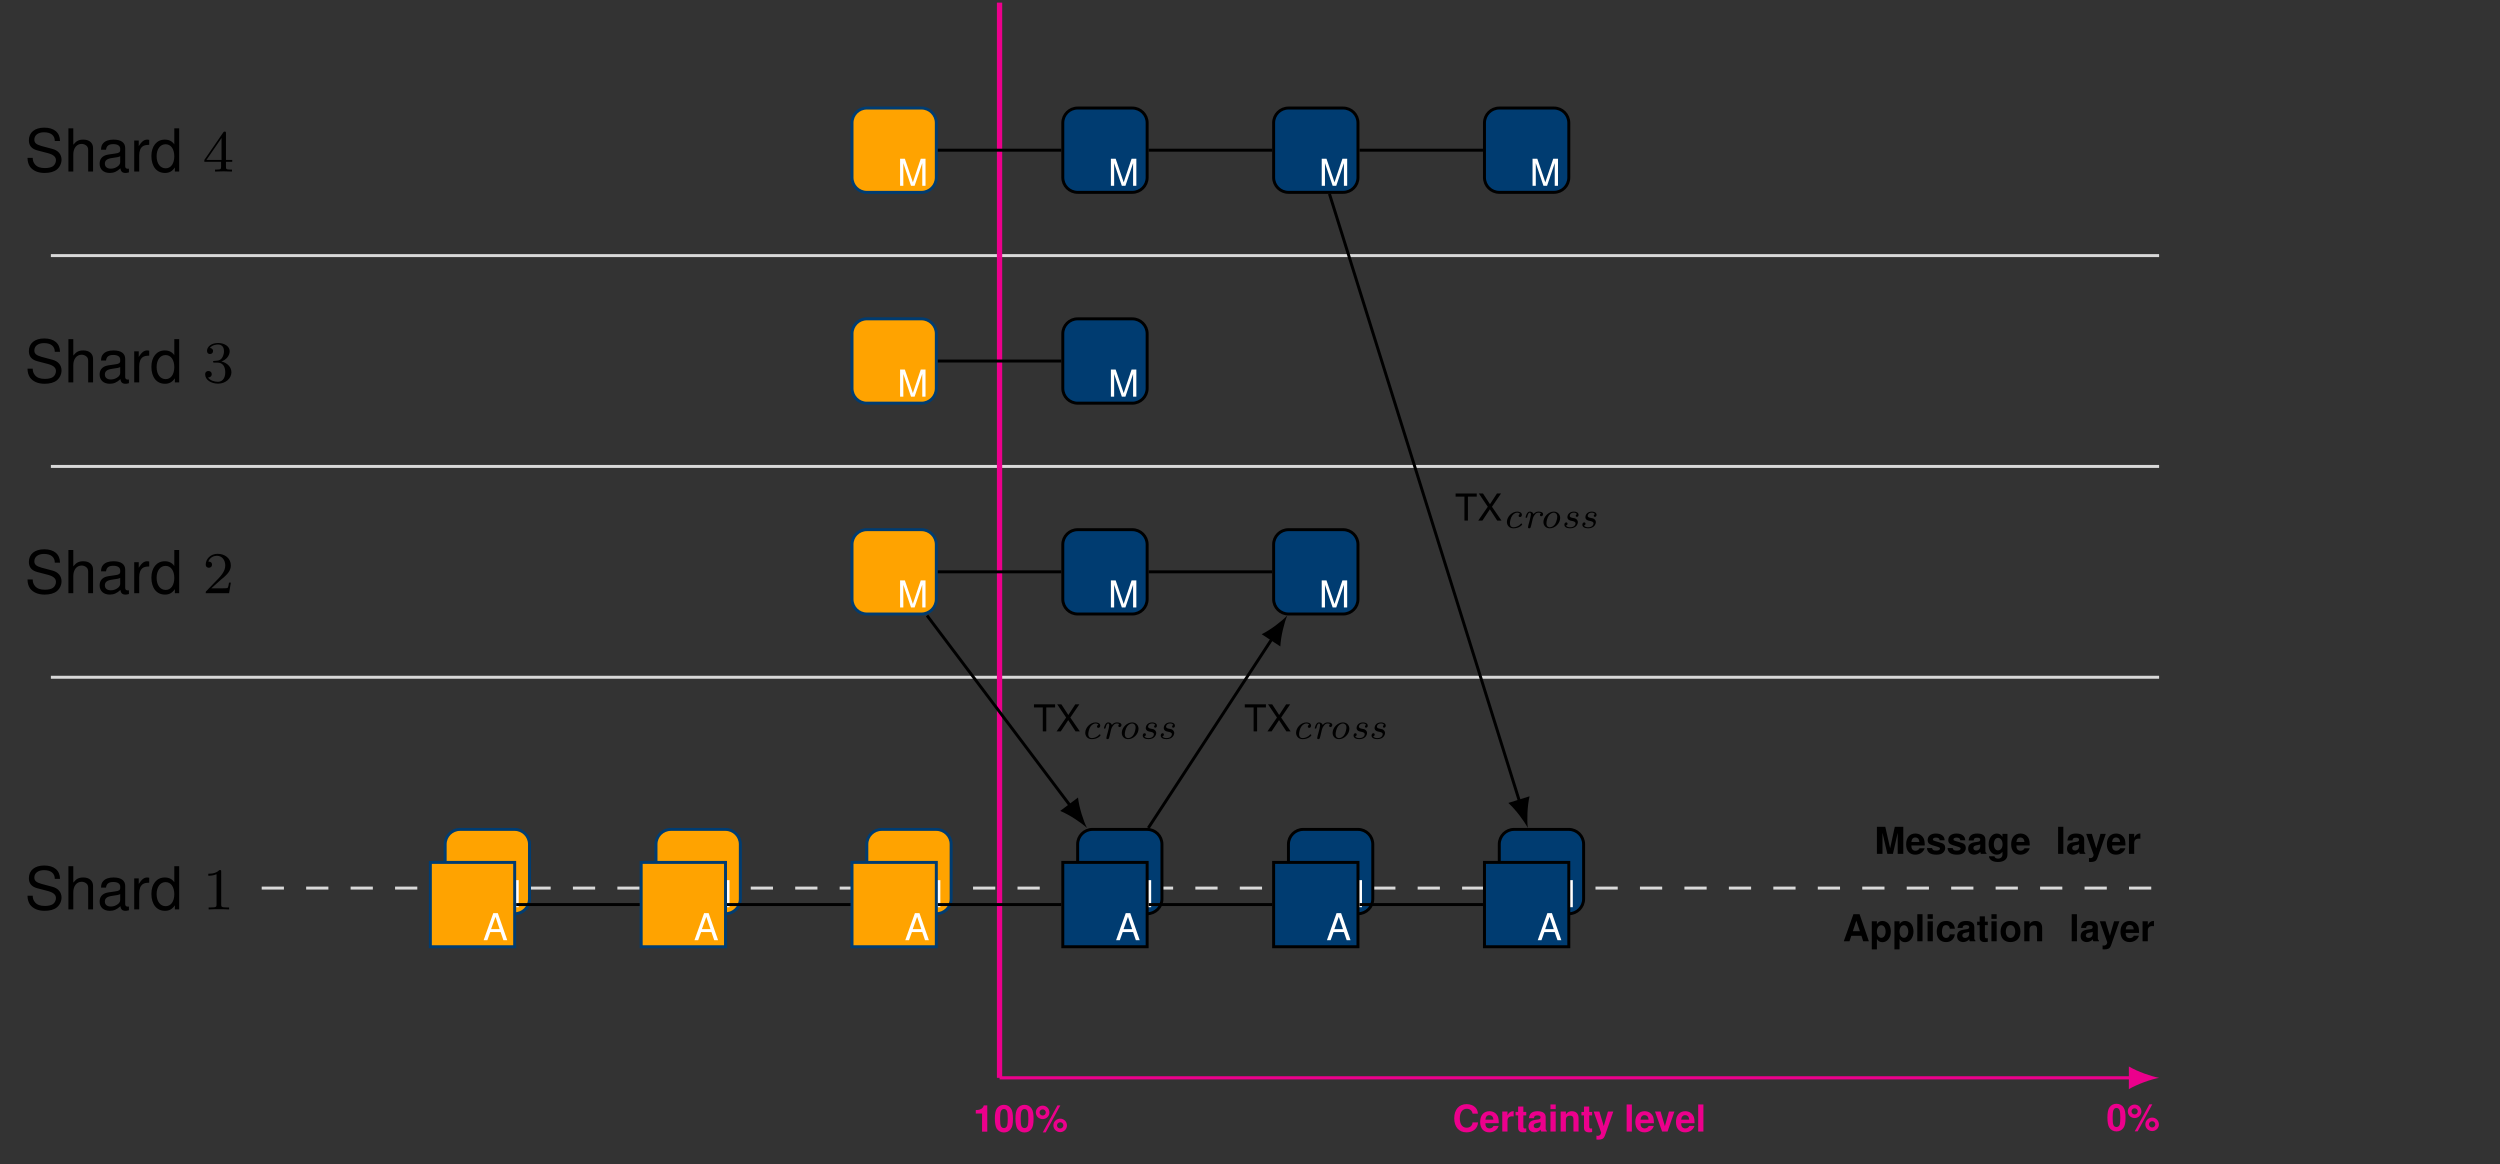 <?xml version="1.0" encoding="UTF-8"?>
<svg xmlns="http://www.w3.org/2000/svg" xmlns:xlink="http://www.w3.org/1999/xlink" width="336.145pt" height="156.514pt" viewBox="0 0 336.145 156.514" version="1.1">
<rect x="0" y="0" width="336.145" height="156.514" fill="#333333" stroke="none"/>
<defs>
<g>
<symbol overflow="visible" id="glyph0-0">
<path style="stroke:none;" d=""/>
</symbol>
<symbol overflow="visible" id="glyph0-1">
<path style="stroke:none;" d="M 4.75 -4.109 C 4.734 -5.25 3.953 -5.906 2.625 -5.906 C 1.344 -5.906 0.562 -5.25 0.562 -4.203 C 0.562 -3.484 0.938 -3.047 1.703 -2.844 L 3.141 -2.469 C 3.875 -2.266 4.203 -1.969 4.203 -1.516 C 4.203 -1.219 4.047 -0.891 3.797 -0.719 C 3.562 -0.562 3.203 -0.469 2.719 -0.469 C 2.094 -0.469 1.672 -0.625 1.391 -0.953 C 1.172 -1.219 1.078 -1.484 1.078 -1.844 L 0.375 -1.844 C 0.391 -1.312 0.5 -0.969 0.719 -0.641 C 1.125 -0.109 1.797 0.188 2.672 0.188 C 3.375 0.188 3.938 0.031 4.312 -0.266 C 4.703 -0.578 4.953 -1.094 4.953 -1.594 C 4.953 -2.312 4.5 -2.844 3.719 -3.047 L 2.25 -3.438 C 1.547 -3.641 1.297 -3.859 1.297 -4.297 C 1.297 -4.891 1.812 -5.281 2.594 -5.281 C 3.516 -5.281 4.047 -4.859 4.047 -4.109 Z M 4.75 -4.109 "/>
</symbol>
<symbol overflow="visible" id="glyph0-2">
<path style="stroke:none;" d="M 0.562 -5.812 L 0.562 0 L 1.219 0 L 1.219 -2.297 C 1.219 -3.156 1.672 -3.719 2.344 -3.719 C 2.562 -3.719 2.781 -3.641 2.938 -3.516 C 3.125 -3.391 3.219 -3.188 3.219 -2.891 L 3.219 0 L 3.875 0 L 3.875 -3.156 C 3.875 -3.859 3.375 -4.297 2.562 -4.297 C 1.969 -4.297 1.609 -4.109 1.219 -3.609 L 1.219 -5.812 Z M 0.562 -5.812 "/>
</symbol>
<symbol overflow="visible" id="glyph0-3">
<path style="stroke:none;" d="M 4.266 -0.391 C 4.188 -0.375 4.156 -0.375 4.125 -0.375 C 3.891 -0.375 3.766 -0.5 3.766 -0.703 L 3.766 -3.156 C 3.766 -3.891 3.219 -4.297 2.188 -4.297 C 1.578 -4.297 1.078 -4.125 0.812 -3.812 C 0.609 -3.594 0.531 -3.359 0.516 -2.938 L 1.188 -2.938 C 1.25 -3.453 1.547 -3.688 2.172 -3.688 C 2.766 -3.688 3.094 -3.453 3.094 -3.062 L 3.094 -2.891 C 3.094 -2.609 2.938 -2.484 2.406 -2.422 C 1.469 -2.297 1.328 -2.266 1.062 -2.172 C 0.578 -1.969 0.328 -1.594 0.328 -1.047 C 0.328 -0.297 0.859 0.188 1.703 0.188 C 2.234 0.188 2.656 0 3.125 -0.438 C 3.172 -0.016 3.375 0.188 3.812 0.188 C 3.938 0.188 4.047 0.172 4.266 0.109 Z M 3.094 -1.312 C 3.094 -1.094 3.031 -0.953 2.844 -0.766 C 2.562 -0.531 2.234 -0.391 1.844 -0.391 C 1.328 -0.391 1.031 -0.641 1.031 -1.062 C 1.031 -1.5 1.328 -1.734 2.031 -1.828 C 2.734 -1.922 2.875 -1.953 3.094 -2.062 Z M 3.094 -1.312 "/>
</symbol>
<symbol overflow="visible" id="glyph0-4">
<path style="stroke:none;" d="M 0.547 -4.172 L 0.547 0 L 1.219 0 L 1.219 -2.172 C 1.219 -2.766 1.375 -3.156 1.688 -3.391 C 1.891 -3.531 2.094 -3.578 2.562 -3.594 L 2.562 -4.266 C 2.453 -4.281 2.391 -4.297 2.297 -4.297 C 1.875 -4.297 1.547 -4.047 1.156 -3.422 L 1.156 -4.172 Z M 0.547 -4.172 "/>
</symbol>
<symbol overflow="visible" id="glyph0-5">
<path style="stroke:none;" d="M 3.938 -5.812 L 3.281 -5.812 L 3.281 -3.656 C 3 -4.078 2.562 -4.297 2 -4.297 C 0.922 -4.297 0.203 -3.422 0.203 -2.094 C 0.203 -0.688 0.906 0.188 2.031 0.188 C 2.594 0.188 3 -0.031 3.359 -0.547 L 3.359 0 L 3.938 0 Z M 2.109 -3.672 C 2.828 -3.672 3.281 -3.031 3.281 -2.047 C 3.281 -1.078 2.828 -0.438 2.125 -0.438 C 1.391 -0.438 0.906 -1.078 0.906 -2.062 C 0.906 -3.031 1.391 -3.672 2.109 -3.672 Z M 2.109 -3.672 "/>
</symbol>
<symbol overflow="visible" id="glyph1-0">
<path style="stroke:none;" d=""/>
</symbol>
<symbol overflow="visible" id="glyph1-1">
<path style="stroke:none;" d="M 3.141 -5.156 C 3.141 -5.312 3.141 -5.375 2.969 -5.375 C 2.875 -5.375 2.859 -5.375 2.781 -5.266 L 0.234 -1.562 L 0.234 -1.312 L 2.484 -1.312 L 2.484 -0.641 C 2.484 -0.344 2.469 -0.266 1.844 -0.266 L 1.672 -0.266 L 1.672 0 C 2.344 -0.031 2.359 -0.031 2.812 -0.031 C 3.266 -0.031 3.281 -0.031 3.953 0 L 3.953 -0.266 L 3.781 -0.266 C 3.156 -0.266 3.141 -0.344 3.141 -0.641 L 3.141 -1.312 L 3.984 -1.312 L 3.984 -1.562 L 3.141 -1.562 Z M 2.547 -4.516 L 2.547 -1.562 L 0.516 -1.562 Z M 2.547 -4.516 "/>
</symbol>
<symbol overflow="visible" id="glyph1-2">
<path style="stroke:none;" d="M 2.016 -2.656 C 2.641 -2.656 3.047 -2.203 3.047 -1.359 C 3.047 -0.359 2.484 -0.078 2.062 -0.078 C 1.625 -0.078 1.016 -0.234 0.734 -0.656 C 1.031 -0.656 1.234 -0.844 1.234 -1.094 C 1.234 -1.359 1.047 -1.531 0.781 -1.531 C 0.578 -1.531 0.344 -1.406 0.344 -1.078 C 0.344 -0.328 1.156 0.172 2.078 0.172 C 3.125 0.172 3.875 -0.562 3.875 -1.359 C 3.875 -2.031 3.344 -2.625 2.531 -2.812 C 3.156 -3.031 3.641 -3.562 3.641 -4.203 C 3.641 -4.844 2.922 -5.297 2.094 -5.297 C 1.234 -5.297 0.594 -4.844 0.594 -4.234 C 0.594 -3.938 0.781 -3.812 1 -3.812 C 1.25 -3.812 1.406 -3.984 1.406 -4.219 C 1.406 -4.516 1.141 -4.625 0.969 -4.625 C 1.312 -5.062 1.922 -5.094 2.062 -5.094 C 2.266 -5.094 2.875 -5.031 2.875 -4.203 C 2.875 -3.656 2.641 -3.312 2.531 -3.188 C 2.297 -2.938 2.109 -2.922 1.625 -2.891 C 1.469 -2.891 1.406 -2.875 1.406 -2.766 C 1.406 -2.656 1.484 -2.656 1.625 -2.656 Z M 2.016 -2.656 "/>
</symbol>
<symbol overflow="visible" id="glyph1-3">
<path style="stroke:none;" d="M 2.25 -1.625 C 2.375 -1.75 2.703 -2.016 2.844 -2.125 C 3.328 -2.578 3.797 -3.016 3.797 -3.734 C 3.797 -4.688 3 -5.297 2.016 -5.297 C 1.047 -5.297 0.422 -4.578 0.422 -3.859 C 0.422 -3.469 0.734 -3.422 0.844 -3.422 C 1.016 -3.422 1.266 -3.531 1.266 -3.844 C 1.266 -4.25 0.859 -4.25 0.766 -4.25 C 1 -4.844 1.531 -5.031 1.922 -5.031 C 2.656 -5.031 3.047 -4.406 3.047 -3.734 C 3.047 -2.906 2.469 -2.297 1.516 -1.344 L 0.516 -0.297 C 0.422 -0.219 0.422 -0.203 0.422 0 L 3.562 0 L 3.797 -1.422 L 3.547 -1.422 C 3.531 -1.266 3.469 -0.875 3.375 -0.719 C 3.328 -0.656 2.719 -0.656 2.594 -0.656 L 1.172 -0.656 Z M 2.25 -1.625 "/>
</symbol>
<symbol overflow="visible" id="glyph1-4">
<path style="stroke:none;" d="M 2.5 -5.078 C 2.5 -5.297 2.484 -5.297 2.266 -5.297 C 1.938 -4.984 1.516 -4.797 0.766 -4.797 L 0.766 -4.531 C 0.984 -4.531 1.406 -4.531 1.875 -4.734 L 1.875 -0.656 C 1.875 -0.359 1.844 -0.266 1.094 -0.266 L 0.812 -0.266 L 0.812 0 C 1.141 -0.031 1.828 -0.031 2.188 -0.031 C 2.547 -0.031 3.234 -0.031 3.562 0 L 3.562 -0.266 L 3.281 -0.266 C 2.531 -0.266 2.5 -0.359 2.5 -0.656 Z M 2.5 -5.078 "/>
</symbol>
<symbol overflow="visible" id="glyph2-0">
<path style="stroke:none;" d=""/>
</symbol>
<symbol overflow="visible" id="glyph2-1">
<path style="stroke:none;" d="M 1.078 -2.828 L 1.734 0 L 2.484 0 L 3.125 -2.828 L 3.125 0 L 3.875 0 L 3.875 -3.641 L 2.734 -3.641 L 2.109 -0.75 L 1.453 -3.641 L 0.328 -3.641 L 0.328 0 L 1.078 0 Z M 1.078 -2.828 "/>
</symbol>
<symbol overflow="visible" id="glyph2-2">
<path style="stroke:none;" d="M 2.609 -1.125 C 2.609 -1.188 2.609 -1.219 2.609 -1.25 C 2.609 -1.516 2.578 -1.766 2.516 -1.953 C 2.328 -2.438 1.906 -2.734 1.359 -2.734 C 0.578 -2.734 0.109 -2.172 0.109 -1.281 C 0.109 -0.406 0.578 0.109 1.344 0.109 C 1.938 0.109 2.438 -0.234 2.594 -0.75 L 1.906 -0.75 C 1.812 -0.547 1.625 -0.422 1.359 -0.422 C 1.172 -0.422 1 -0.5 0.906 -0.656 C 0.844 -0.75 0.812 -0.875 0.812 -1.125 Z M 0.812 -1.594 C 0.859 -2 1.031 -2.203 1.344 -2.203 C 1.516 -2.203 1.688 -2.125 1.781 -1.984 C 1.844 -1.875 1.875 -1.781 1.891 -1.594 Z M 0.812 -1.594 "/>
</symbol>
<symbol overflow="visible" id="glyph2-3">
<path style="stroke:none;" d="M 2.516 -1.828 C 2.5 -2.391 2.062 -2.734 1.344 -2.734 C 0.656 -2.734 0.234 -2.391 0.234 -1.844 C 0.234 -1.656 0.297 -1.5 0.391 -1.406 C 0.484 -1.312 0.562 -1.266 0.828 -1.172 L 1.656 -0.922 C 1.828 -0.859 1.891 -0.812 1.891 -0.703 C 1.891 -0.531 1.703 -0.438 1.375 -0.438 C 1.203 -0.438 1.047 -0.469 0.969 -0.531 C 0.891 -0.578 0.859 -0.641 0.828 -0.781 L 0.141 -0.781 C 0.172 -0.188 0.594 0.109 1.422 0.109 C 1.797 0.109 2.078 0.031 2.266 -0.125 C 2.469 -0.281 2.594 -0.531 2.594 -0.797 C 2.594 -1.141 2.422 -1.375 2.062 -1.469 L 1.188 -1.734 C 0.984 -1.797 0.938 -1.828 0.938 -1.938 C 0.938 -2.094 1.094 -2.188 1.344 -2.188 C 1.672 -2.188 1.844 -2.062 1.844 -1.828 Z M 2.516 -1.828 "/>
</symbol>
<symbol overflow="visible" id="glyph2-4">
<path style="stroke:none;" d="M 2.609 -0.078 C 2.484 -0.203 2.453 -0.281 2.453 -0.406 L 2.453 -1.906 C 2.453 -2.453 2.078 -2.734 1.344 -2.734 C 0.625 -2.734 0.25 -2.422 0.203 -1.797 L 0.875 -1.797 C 0.906 -2.078 1.016 -2.172 1.359 -2.172 C 1.641 -2.172 1.766 -2.078 1.766 -1.906 C 1.766 -1.812 1.719 -1.734 1.656 -1.688 C 1.562 -1.641 1.562 -1.641 1.219 -1.594 L 0.938 -1.547 C 0.406 -1.453 0.141 -1.172 0.141 -0.688 C 0.141 -0.469 0.203 -0.281 0.328 -0.141 C 0.484 0.016 0.719 0.109 0.953 0.109 C 1.25 0.109 1.531 -0.016 1.781 -0.266 C 1.781 -0.125 1.797 -0.078 1.859 0 L 2.609 0 Z M 1.766 -1.078 C 1.766 -0.672 1.562 -0.453 1.219 -0.453 C 0.984 -0.453 0.844 -0.578 0.844 -0.766 C 0.844 -0.984 0.953 -1.078 1.234 -1.141 L 1.469 -1.188 C 1.656 -1.219 1.688 -1.234 1.766 -1.266 Z M 1.766 -1.078 "/>
</symbol>
<symbol overflow="visible" id="glyph2-5">
<path style="stroke:none;" d="M 2.031 -2.688 L 2.031 -2.281 C 1.828 -2.594 1.594 -2.734 1.281 -2.734 C 0.641 -2.734 0.172 -2.109 0.172 -1.281 C 0.172 -0.438 0.609 0.109 1.266 0.109 C 1.578 0.109 1.781 0.016 2.031 -0.281 L 2.031 0.094 C 2.031 0.406 1.797 0.641 1.438 0.641 C 1.172 0.641 1 0.531 0.953 0.328 L 0.219 0.328 C 0.234 0.531 0.312 0.672 0.484 0.828 C 0.703 1 1 1.094 1.422 1.094 C 2.234 1.094 2.703 0.719 2.703 0.094 L 2.703 -2.688 Z M 1.438 -2.156 C 1.781 -2.156 2.047 -1.797 2.047 -1.297 C 2.047 -0.797 1.797 -0.469 1.422 -0.469 C 1.094 -0.469 0.875 -0.797 0.875 -1.297 C 0.875 -1.797 1.094 -2.156 1.438 -2.156 Z M 1.438 -2.156 "/>
</symbol>
<symbol overflow="visible" id="glyph2-6">
<path style="stroke:none;" d="M 1.031 -3.641 L 0.328 -3.641 L 0.328 0 L 1.031 0 Z M 1.031 -3.641 "/>
</symbol>
<symbol overflow="visible" id="glyph2-7">
<path style="stroke:none;" d="M 1.969 -2.688 L 1.406 -0.734 L 0.812 -2.688 L 0.047 -2.688 L 1.047 0.109 L 1.047 0.125 C 1.047 0.391 0.859 0.578 0.609 0.578 C 0.562 0.578 0.516 0.578 0.422 0.547 L 0.422 1.078 C 0.531 1.094 0.594 1.094 0.672 1.094 C 0.859 1.094 1.062 1.062 1.188 1 C 1.375 0.922 1.453 0.812 1.578 0.5 L 2.688 -2.688 Z M 1.969 -2.688 "/>
</symbol>
<symbol overflow="visible" id="glyph2-8">
<path style="stroke:none;" d="M 0.312 -2.688 L 0.312 0 L 1.016 0 L 1.016 -1.438 C 1.016 -1.844 1.219 -2.047 1.625 -2.047 C 1.703 -2.047 1.75 -2.031 1.844 -2.031 L 1.844 -2.734 C 1.797 -2.734 1.781 -2.734 1.766 -2.734 C 1.438 -2.734 1.156 -2.531 1.016 -2.156 L 1.016 -2.688 Z M 0.312 -2.688 "/>
</symbol>
<symbol overflow="visible" id="glyph2-9">
<path style="stroke:none;" d="M 2.5 -0.734 L 2.734 0 L 3.5 0 L 2.25 -3.641 L 1.422 -3.641 L 0.125 0 L 0.891 0 L 1.141 -0.734 Z M 2.297 -1.359 L 1.344 -1.359 L 1.812 -2.781 Z M 2.297 -1.359 "/>
</symbol>
<symbol overflow="visible" id="glyph2-10">
<path style="stroke:none;" d="M 0.984 -2.688 L 0.297 -2.688 L 0.297 1.094 L 0.984 1.094 L 0.984 -0.312 C 1.156 -0.016 1.391 0.125 1.734 0.125 C 2.375 0.125 2.859 -0.484 2.859 -1.312 C 2.859 -1.688 2.75 -2.062 2.578 -2.312 C 2.391 -2.562 2.062 -2.734 1.734 -2.734 C 1.391 -2.734 1.156 -2.594 0.984 -2.297 Z M 1.578 -2.156 C 1.922 -2.156 2.156 -1.812 2.156 -1.297 C 2.156 -0.812 1.922 -0.469 1.578 -0.469 C 1.219 -0.469 0.984 -0.797 0.984 -1.312 C 0.984 -1.812 1.219 -2.156 1.578 -2.156 Z M 1.578 -2.156 "/>
</symbol>
<symbol overflow="visible" id="glyph2-11">
<path style="stroke:none;" d="M 1.031 -2.688 L 0.328 -2.688 L 0.328 0 L 1.031 0 Z M 1.031 -3.641 L 0.328 -3.641 L 0.328 -3.016 L 1.031 -3.016 Z M 1.031 -3.641 "/>
</symbol>
<symbol overflow="visible" id="glyph2-12">
<path style="stroke:none;" d="M 2.609 -1.688 C 2.547 -2.344 2.109 -2.734 1.438 -2.734 C 0.641 -2.734 0.172 -2.203 0.172 -1.297 C 0.172 -0.406 0.641 0.109 1.438 0.109 C 2.078 0.109 2.531 -0.297 2.609 -0.938 L 1.938 -0.938 C 1.844 -0.578 1.703 -0.453 1.438 -0.453 C 1.078 -0.453 0.875 -0.766 0.875 -1.297 C 0.875 -1.547 0.922 -1.781 1 -1.938 C 1.078 -2.094 1.234 -2.172 1.438 -2.172 C 1.719 -2.172 1.859 -2.031 1.938 -1.688 Z M 2.609 -1.688 "/>
</symbol>
<symbol overflow="visible" id="glyph2-13">
<path style="stroke:none;" d="M 1.5 -2.641 L 1.109 -2.641 L 1.109 -3.359 L 0.406 -3.359 L 0.406 -2.641 L 0.062 -2.641 L 0.062 -2.172 L 0.406 -2.172 L 0.406 -0.516 C 0.406 -0.094 0.641 0.109 1.094 0.109 C 1.25 0.109 1.375 0.094 1.5 0.062 L 1.5 -0.422 C 1.438 -0.422 1.391 -0.406 1.344 -0.406 C 1.156 -0.406 1.109 -0.469 1.109 -0.703 L 1.109 -2.172 L 1.5 -2.172 Z M 1.5 -2.641 "/>
</symbol>
<symbol overflow="visible" id="glyph2-14">
<path style="stroke:none;" d="M 1.5 -2.734 C 0.672 -2.734 0.172 -2.188 0.172 -1.312 C 0.172 -0.422 0.672 0.109 1.5 0.109 C 2.328 0.109 2.844 -0.422 2.844 -1.297 C 2.844 -2.203 2.344 -2.734 1.5 -2.734 Z M 1.5 -2.172 C 1.891 -2.172 2.141 -1.828 2.141 -1.297 C 2.141 -0.797 1.875 -0.453 1.5 -0.453 C 1.125 -0.453 0.875 -0.797 0.875 -1.312 C 0.875 -1.828 1.125 -2.172 1.5 -2.172 Z M 1.5 -2.172 "/>
</symbol>
<symbol overflow="visible" id="glyph2-15">
<path style="stroke:none;" d="M 0.312 -2.688 L 0.312 0 L 1.016 0 L 1.016 -1.609 C 1.016 -1.938 1.234 -2.141 1.578 -2.141 C 1.875 -2.141 2.031 -1.984 2.031 -1.656 L 2.031 0 L 2.719 0 L 2.719 -1.797 C 2.719 -2.391 2.391 -2.734 1.812 -2.734 C 1.453 -2.734 1.219 -2.609 1.016 -2.297 L 1.016 -2.688 Z M 0.312 -2.688 "/>
</symbol>
<symbol overflow="visible" id="glyph2-16">
<path style="stroke:none;" d="M 1.188 -2.438 L 1.188 0 L 1.891 0 L 1.891 -3.531 L 1.422 -3.531 C 1.312 -3.109 0.953 -2.906 0.344 -2.906 L 0.344 -2.438 Z M 1.188 -2.438 "/>
</symbol>
<symbol overflow="visible" id="glyph2-17">
<path style="stroke:none;" d="M 1.359 -3.609 C 0.984 -3.609 0.656 -3.453 0.438 -3.156 C 0.234 -2.875 0.141 -2.422 0.141 -1.75 C 0.141 -1.125 0.234 -0.672 0.391 -0.406 C 0.609 -0.078 0.953 0.109 1.359 0.109 C 1.75 0.109 2.062 -0.047 2.281 -0.344 C 2.484 -0.609 2.578 -1.062 2.578 -1.719 C 2.578 -2.375 2.5 -2.812 2.328 -3.078 C 2.125 -3.422 1.781 -3.609 1.359 -3.609 Z M 1.359 -3.047 C 1.547 -3.047 1.688 -2.953 1.766 -2.766 C 1.844 -2.609 1.875 -2.219 1.875 -1.734 C 1.875 -1.344 1.844 -0.953 1.797 -0.812 C 1.703 -0.594 1.562 -0.484 1.359 -0.484 C 1.172 -0.484 1.031 -0.578 0.953 -0.75 C 0.875 -0.906 0.844 -1.281 0.844 -1.75 C 0.844 -2.156 0.875 -2.562 0.938 -2.719 C 1.016 -2.922 1.156 -3.047 1.359 -3.047 Z M 1.359 -3.047 "/>
</symbol>
<symbol overflow="visible" id="glyph2-18">
<path style="stroke:none;" d="M 1.031 -3.5 C 0.516 -3.5 0.109 -3.078 0.109 -2.594 C 0.109 -2.094 0.516 -1.688 1.031 -1.688 C 1.531 -1.688 1.938 -2.094 1.938 -2.578 C 1.938 -3.094 1.547 -3.5 1.031 -3.5 Z M 1.031 -3 C 1.266 -3 1.453 -2.812 1.453 -2.578 C 1.453 -2.359 1.25 -2.172 1.031 -2.172 C 0.797 -2.172 0.609 -2.359 0.609 -2.594 C 0.609 -2.812 0.797 -3 1.031 -3 Z M 3.016 -3.531 L 1.047 0.094 L 1.438 0.094 L 3.406 -3.531 Z M 3.391 -1.75 C 2.875 -1.75 2.469 -1.344 2.469 -0.844 C 2.469 -0.344 2.875 0.062 3.391 0.062 C 3.891 0.062 4.297 -0.344 4.297 -0.828 C 4.297 -1.344 3.891 -1.75 3.391 -1.75 Z M 3.391 -1.266 C 3.625 -1.266 3.812 -1.078 3.812 -0.844 C 3.812 -0.609 3.609 -0.422 3.391 -0.422 C 3.156 -0.422 2.953 -0.609 2.953 -0.844 C 2.953 -1.078 3.156 -1.266 3.391 -1.266 Z M 3.391 -1.266 "/>
</symbol>
<symbol overflow="visible" id="glyph2-19">
<path style="stroke:none;" d="M 3.406 -2.406 C 3.375 -2.719 3.312 -2.922 3.156 -3.125 C 2.875 -3.484 2.422 -3.688 1.891 -3.688 C 0.859 -3.688 0.219 -2.953 0.219 -1.781 C 0.219 -0.625 0.859 0.109 1.859 0.109 C 2.766 0.109 3.375 -0.406 3.422 -1.234 L 2.688 -1.234 C 2.641 -0.781 2.344 -0.516 1.891 -0.516 C 1.312 -0.516 0.969 -0.984 0.969 -1.781 C 0.969 -2.578 1.328 -3.062 1.906 -3.062 C 2.172 -3.062 2.375 -2.969 2.516 -2.797 C 2.609 -2.688 2.641 -2.594 2.688 -2.406 Z M 3.406 -2.406 "/>
</symbol>
<symbol overflow="visible" id="glyph2-20">
<path style="stroke:none;" d="M 1.75 0 L 2.672 -2.688 L 1.938 -2.688 L 1.391 -0.719 L 0.812 -2.688 L 0.062 -2.688 L 1.016 0 Z M 1.75 0 "/>
</symbol>
<symbol overflow="visible" id="glyph3-0">
<path style="stroke:none;" d=""/>
</symbol>
<symbol overflow="visible" id="glyph3-1">
<path style="stroke:none;" d="M 2.328 0 L 3.359 -3.047 L 3.359 0 L 3.797 0 L 3.797 -3.641 L 3.156 -3.641 L 2.094 -0.469 L 1.016 -3.641 L 0.375 -3.641 L 0.375 0 L 0.812 0 L 0.812 -3.047 L 1.844 0 Z M 2.328 0 "/>
</symbol>
<symbol overflow="visible" id="glyph3-2">
<path style="stroke:none;" d="M 2.359 -1.094 L 2.734 0 L 3.25 0 L 1.984 -3.641 L 1.375 -3.641 L 0.078 0 L 0.578 0 L 0.969 -1.094 Z M 2.234 -1.484 L 1.078 -1.484 L 1.672 -3.141 Z M 2.234 -1.484 "/>
</symbol>
<symbol overflow="visible" id="glyph3-3">
<path style="stroke:none;" d="M 1.766 -3.219 L 2.953 -3.219 L 2.953 -3.641 L 0.109 -3.641 L 0.109 -3.219 L 1.297 -3.219 L 1.297 0 L 1.766 0 Z M 1.766 -3.219 "/>
</symbol>
<symbol overflow="visible" id="glyph3-4">
<path style="stroke:none;" d="M 1.953 -1.859 L 3.172 -3.641 L 2.625 -3.641 L 1.688 -2.203 L 0.75 -3.641 L 0.188 -3.641 L 1.391 -1.859 L 0.109 0 L 0.672 0 L 1.672 -1.516 L 2.656 0 L 3.234 0 Z M 1.953 -1.859 "/>
</symbol>
<symbol overflow="visible" id="glyph4-0">
<path style="stroke:none;" d=""/>
</symbol>
<symbol overflow="visible" id="glyph4-1">
<path style="stroke:none;" d="M 2.422 -1.875 C 2.266 -1.844 2.219 -1.719 2.219 -1.641 C 2.219 -1.562 2.281 -1.469 2.406 -1.469 C 2.484 -1.469 2.656 -1.531 2.656 -1.766 C 2.656 -2.094 2.297 -2.203 2.031 -2.203 C 1.328 -2.203 0.641 -1.516 0.641 -0.812 C 0.641 -0.344 0.969 0.047 1.516 0.047 C 2.312 0.047 2.703 -0.422 2.703 -0.484 C 2.703 -0.516 2.625 -0.609 2.578 -0.609 C 2.562 -0.609 2.547 -0.594 2.5 -0.547 C 2.203 -0.188 1.766 -0.094 1.516 -0.094 C 1.266 -0.094 1.047 -0.234 1.047 -0.641 C 1.047 -0.875 1.156 -1.406 1.375 -1.688 C 1.578 -1.938 1.812 -2.062 2.031 -2.062 C 2.125 -2.062 2.328 -2.031 2.422 -1.875 Z M 2.422 -1.875 "/>
</symbol>
<symbol overflow="visible" id="glyph4-2">
<path style="stroke:none;" d="M 1.328 -0.922 C 1.359 -1.031 1.391 -1.141 1.406 -1.25 C 1.438 -1.375 1.5 -1.578 1.719 -1.828 C 1.812 -1.953 1.953 -2.062 2.172 -2.062 C 2.234 -2.062 2.406 -2.047 2.516 -1.969 C 2.406 -1.922 2.375 -1.828 2.375 -1.75 C 2.375 -1.609 2.484 -1.578 2.547 -1.578 C 2.641 -1.578 2.797 -1.656 2.797 -1.859 C 2.797 -2.109 2.484 -2.203 2.188 -2.203 C 2.047 -2.203 1.781 -2.188 1.5 -1.859 C 1.422 -2.141 1.156 -2.203 1.016 -2.203 C 0.812 -2.203 0.703 -2.062 0.625 -1.938 C 0.516 -1.766 0.438 -1.469 0.438 -1.438 C 0.438 -1.375 0.5 -1.375 0.547 -1.375 C 0.641 -1.375 0.641 -1.375 0.672 -1.516 C 0.75 -1.859 0.859 -2.062 1 -2.062 C 1.156 -2.062 1.156 -1.875 1.156 -1.812 C 1.156 -1.719 1.094 -1.469 1.062 -1.297 L 0.922 -0.75 C 0.906 -0.688 0.859 -0.5 0.828 -0.422 C 0.812 -0.312 0.766 -0.141 0.766 -0.094 C 0.766 0.016 0.844 0.047 0.922 0.047 C 1.031 0.047 1.094 -0.031 1.109 -0.062 C 1.125 -0.109 1.172 -0.281 1.203 -0.391 Z M 1.328 -0.922 "/>
</symbol>
<symbol overflow="visible" id="glyph4-3">
<path style="stroke:none;" d="M 2.891 -1.344 C 2.891 -1.828 2.547 -2.203 2.031 -2.203 C 1.328 -2.203 0.641 -1.5 0.641 -0.812 C 0.641 -0.297 1 0.047 1.5 0.047 C 2.219 0.047 2.891 -0.641 2.891 -1.344 Z M 1.5 -0.094 C 1.359 -0.094 1.047 -0.156 1.047 -0.641 C 1.047 -0.859 1.141 -1.375 1.375 -1.688 C 1.562 -1.922 1.812 -2.062 2.031 -2.062 C 2.203 -2.062 2.5 -1.953 2.5 -1.516 C 2.5 -1.344 2.422 -0.859 2.203 -0.516 C 2.047 -0.281 1.766 -0.094 1.5 -0.094 Z M 1.5 -0.094 "/>
</symbol>
<symbol overflow="visible" id="glyph4-4">
<path style="stroke:none;" d="M 2.141 -1.859 C 2.109 -1.844 1.984 -1.781 1.984 -1.641 C 1.984 -1.578 2.016 -1.5 2.141 -1.5 C 2.203 -1.5 2.359 -1.531 2.359 -1.766 C 2.359 -2.078 2.031 -2.203 1.734 -2.203 C 1.016 -2.203 0.859 -1.656 0.859 -1.469 C 0.859 -1.062 1.25 -0.984 1.438 -0.953 C 1.672 -0.906 1.953 -0.859 1.953 -0.609 C 1.953 -0.469 1.828 -0.094 1.219 -0.094 C 1.078 -0.094 0.781 -0.125 0.672 -0.328 C 0.859 -0.375 0.875 -0.516 0.875 -0.578 C 0.875 -0.672 0.812 -0.75 0.703 -0.75 C 0.578 -0.75 0.453 -0.641 0.453 -0.438 C 0.453 -0.141 0.75 0.047 1.219 0.047 C 2.062 0.047 2.266 -0.547 2.266 -0.781 C 2.266 -0.922 2.203 -1.062 2.078 -1.172 C 1.938 -1.297 1.812 -1.312 1.547 -1.359 C 1.391 -1.391 1.172 -1.438 1.172 -1.641 C 1.172 -1.734 1.25 -2.062 1.734 -2.062 C 1.844 -2.062 2.062 -2.031 2.141 -1.859 Z M 2.141 -1.859 "/>
</symbol>
</g>
</defs>
<g id="surface1">
<g style="fill:rgb(0%,0%,0%);fill-opacity:1;">
  <use xlink:href="#glyph0-1" x="3.321" y="23.068"/>
  <use xlink:href="#glyph0-2" x="8.637" y="23.068"/>
  <use xlink:href="#glyph0-3" x="13.068" y="23.068"/>
  <use xlink:href="#glyph0-4" x="17.5" y="23.068"/>
  <use xlink:href="#glyph0-5" x="20.154" y="23.068"/>
</g>
<g style="fill:rgb(0%,0%,0%);fill-opacity:1;">
  <use xlink:href="#glyph1-1" x="27.241" y="23.068"/>
</g>
<g style="fill:rgb(0%,0%,0%);fill-opacity:1;">
  <use xlink:href="#glyph0-1" x="3.321" y="51.414"/>
  <use xlink:href="#glyph0-2" x="8.637" y="51.414"/>
  <use xlink:href="#glyph0-3" x="13.068" y="51.414"/>
  <use xlink:href="#glyph0-4" x="17.5" y="51.414"/>
  <use xlink:href="#glyph0-5" x="20.154" y="51.414"/>
</g>
<g style="fill:rgb(0%,0%,0%);fill-opacity:1;">
  <use xlink:href="#glyph1-2" x="27.241" y="51.414"/>
</g>
<g style="fill:rgb(0%,0%,0%);fill-opacity:1;">
  <use xlink:href="#glyph0-1" x="3.321" y="79.761"/>
  <use xlink:href="#glyph0-2" x="8.637" y="79.761"/>
  <use xlink:href="#glyph0-3" x="13.068" y="79.761"/>
  <use xlink:href="#glyph0-4" x="17.5" y="79.761"/>
  <use xlink:href="#glyph0-5" x="20.154" y="79.761"/>
</g>
<g style="fill:rgb(0%,0%,0%);fill-opacity:1;">
  <use xlink:href="#glyph1-3" x="27.241" y="79.761"/>
</g>
<g style="fill:rgb(0%,0%,0%);fill-opacity:1;">
  <use xlink:href="#glyph0-1" x="3.321" y="122.28"/>
  <use xlink:href="#glyph0-2" x="8.637" y="122.28"/>
  <use xlink:href="#glyph0-3" x="13.068" y="122.28"/>
  <use xlink:href="#glyph0-4" x="17.5" y="122.28"/>
  <use xlink:href="#glyph0-5" x="20.154" y="122.28"/>
</g>
<g style="fill:rgb(0%,0%,0%);fill-opacity:1;">
  <use xlink:href="#glyph1-4" x="27.241" y="122.28"/>
</g>
<path style="fill:none;stroke-width:0.399;stroke-linecap:butt;stroke-linejoin:miter;stroke:rgb(85.097%,85.097%,85.097%);stroke-opacity:1;stroke-miterlimit:10;" d="M -56.693 99.215 L 226.776 99.215 " transform="matrix(1,0,0,-1,63.533,133.582)"/>
<path style="fill:none;stroke-width:0.399;stroke-linecap:butt;stroke-linejoin:miter;stroke:rgb(85.097%,85.097%,85.097%);stroke-opacity:1;stroke-miterlimit:10;" d="M -56.693 70.867 L 226.776 70.867 " transform="matrix(1,0,0,-1,63.533,133.582)"/>
<path style="fill:none;stroke-width:0.399;stroke-linecap:butt;stroke-linejoin:miter;stroke:rgb(85.097%,85.097%,85.097%);stroke-opacity:1;stroke-miterlimit:10;" d="M -56.693 42.52 L 226.776 42.52 " transform="matrix(1,0,0,-1,63.533,133.582)"/>
<path style="fill:none;stroke-width:0.399;stroke-linecap:butt;stroke-linejoin:miter;stroke:rgb(85.097%,85.097%,85.097%);stroke-opacity:1;stroke-dasharray:2.989,2.989;stroke-miterlimit:10;" d="M -28.346 14.172 L 226.776 14.172 " transform="matrix(1,0,0,-1,63.533,133.582)"/>
<g style="fill:rgb(0%,0%,0%);fill-opacity:1;">
  <use xlink:href="#glyph2-1" x="252.037" y="114.808"/>
  <use xlink:href="#glyph2-2" x="256.186" y="114.808"/>
  <use xlink:href="#glyph2-3" x="258.956" y="114.808"/>
  <use xlink:href="#glyph2-3" x="261.726" y="114.808"/>
  <use xlink:href="#glyph2-4" x="264.495" y="114.808"/>
</g>
<g style="fill:rgb(0%,0%,0%);fill-opacity:1;">
  <use xlink:href="#glyph2-5" x="267.215" y="114.808"/>
</g>
<g style="fill:rgb(0%,0%,0%);fill-opacity:1;">
  <use xlink:href="#glyph2-2" x="270.308" y="114.808"/>
</g>
<g style="fill:rgb(0%,0%,0%);fill-opacity:1;">
  <use xlink:href="#glyph2-6" x="276.401" y="114.808"/>
  <use xlink:href="#glyph2-4" x="277.785" y="114.808"/>
</g>
<g style="fill:rgb(0%,0%,0%);fill-opacity:1;">
  <use xlink:href="#glyph2-7" x="280.455" y="114.808"/>
</g>
<g style="fill:rgb(0%,0%,0%);fill-opacity:1;">
  <use xlink:href="#glyph2-2" x="283.175" y="114.808"/>
  <use xlink:href="#glyph2-8" x="285.945" y="114.808"/>
</g>
<g style="fill:rgb(0%,0%,0%);fill-opacity:1;">
  <use xlink:href="#glyph2-9" x="247.785" y="126.563"/>
  <use xlink:href="#glyph2-10" x="251.381" y="126.563"/>
  <use xlink:href="#glyph2-10" x="254.425" y="126.563"/>
  <use xlink:href="#glyph2-6" x="257.469" y="126.563"/>
  <use xlink:href="#glyph2-11" x="258.853" y="126.563"/>
  <use xlink:href="#glyph2-12" x="260.238" y="126.563"/>
  <use xlink:href="#glyph2-4" x="263.008" y="126.563"/>
  <use xlink:href="#glyph2-13" x="265.777" y="126.563"/>
  <use xlink:href="#glyph2-11" x="267.436" y="126.563"/>
  <use xlink:href="#glyph2-14" x="268.821" y="126.563"/>
  <use xlink:href="#glyph2-15" x="271.865" y="126.563"/>
</g>
<g style="fill:rgb(0%,0%,0%);fill-opacity:1;">
  <use xlink:href="#glyph2-6" x="278.231" y="126.563"/>
  <use xlink:href="#glyph2-4" x="279.616" y="126.563"/>
</g>
<g style="fill:rgb(0%,0%,0%);fill-opacity:1;">
  <use xlink:href="#glyph2-7" x="282.285" y="126.563"/>
</g>
<g style="fill:rgb(0%,0%,0%);fill-opacity:1;">
  <use xlink:href="#glyph2-2" x="285.005" y="126.563"/>
  <use xlink:href="#glyph2-8" x="287.775" y="126.563"/>
</g>
<path style="fill:none;stroke-width:0.709;stroke-linecap:butt;stroke-linejoin:miter;stroke:rgb(92.549%,0%,54.9%);stroke-opacity:1;stroke-miterlimit:10;" d="M 70.865 133.23 L 70.865 -11.34 " transform="matrix(1,0,0,-1,63.533,133.582)"/>
<g style="fill:rgb(92.549%,0%,54.9%);fill-opacity:1;">
  <use xlink:href="#glyph2-16" x="130.856" y="152.162"/>
  <use xlink:href="#glyph2-17" x="133.626" y="152.162"/>
  <use xlink:href="#glyph2-17" x="136.395" y="152.162"/>
  <use xlink:href="#glyph2-18" x="139.165" y="152.162"/>
</g>
<path style="fill:none;stroke-width:0.425;stroke-linecap:butt;stroke-linejoin:miter;stroke:rgb(92.549%,0%,54.9%);stroke-opacity:1;stroke-miterlimit:10;" d="M 70.865 -11.34 L 223.115 -11.34 " transform="matrix(1,0,0,-1,63.533,133.582)"/>
<path style=" stroke:none;fill-rule:nonzero;fill:rgb(92.549%,0%,54.9%);fill-opacity:1;" d="M 290.309 144.922 C 289.223 144.719 287.461 144.109 286.242 143.395 L 286.242 146.445 C 287.461 145.734 289.223 145.125 290.309 144.922 "/>
<g style="fill:rgb(92.549%,0%,54.9%);fill-opacity:1;">
  <use xlink:href="#glyph2-19" x="195.314" y="152.145"/>
  <use xlink:href="#glyph2-2" x="198.91" y="152.145"/>
  <use xlink:href="#glyph2-8" x="201.68" y="152.145"/>
</g>
<g style="fill:rgb(92.549%,0%,54.9%);fill-opacity:1;">
  <use xlink:href="#glyph2-13" x="203.717" y="152.145"/>
  <use xlink:href="#glyph2-4" x="205.376" y="152.145"/>
  <use xlink:href="#glyph2-11" x="208.146" y="152.145"/>
  <use xlink:href="#glyph2-15" x="209.531" y="152.145"/>
  <use xlink:href="#glyph2-13" x="212.574" y="152.145"/>
  <use xlink:href="#glyph2-7" x="214.233" y="152.145"/>
</g>
<g style="fill:rgb(92.549%,0%,54.9%);fill-opacity:1;">
  <use xlink:href="#glyph2-6" x="218.387" y="152.145"/>
  <use xlink:href="#glyph2-2" x="219.772" y="152.145"/>
</g>
<g style="fill:rgb(92.549%,0%,54.9%);fill-opacity:1;">
  <use xlink:href="#glyph2-20" x="222.467" y="152.145"/>
  <use xlink:href="#glyph2-2" x="225.237" y="152.145"/>
  <use xlink:href="#glyph2-6" x="228.006" y="152.145"/>
</g>
<g style="fill:rgb(92.549%,0%,54.9%);fill-opacity:1;">
  <use xlink:href="#glyph2-17" x="283.218" y="152.02"/>
  <use xlink:href="#glyph2-18" x="285.988" y="152.02"/>
</g>
<path style="fill-rule:nonzero;fill:rgb(100%,63.921%,0%);fill-opacity:1;stroke-width:0.399;stroke-linecap:butt;stroke-linejoin:miter;stroke:rgb(0%,23.528%,44.315%);stroke-opacity:1;stroke-miterlimit:10;" d="M 5.67 22.062 L -1.685 22.062 C -2.783 22.062 -3.678 21.168 -3.678 20.066 L -3.678 12.715 C -3.678 11.613 -2.783 10.723 -1.685 10.723 L 5.67 10.723 C 6.772 10.723 7.662 11.613 7.662 12.715 L 7.662 20.066 C 7.662 21.168 6.772 22.062 5.67 22.062 Z M 5.67 22.062 " transform="matrix(1,0,0,-1,63.533,133.582)"/>
<path style="fill-rule:nonzero;fill:rgb(100%,63.921%,0%);fill-opacity:1;stroke-width:0.399;stroke-linecap:butt;stroke-linejoin:miter;stroke:rgb(0%,23.528%,44.315%);stroke-opacity:1;stroke-miterlimit:10;" d="M 34.018 22.062 L 26.662 22.062 C 25.561 22.062 24.67 21.168 24.67 20.066 L 24.67 12.715 C 24.67 11.613 25.561 10.723 26.662 10.723 L 34.018 10.723 C 35.115 10.723 36.01 11.613 36.01 12.715 L 36.01 20.066 C 36.01 21.168 35.115 22.062 34.018 22.062 Z M 34.018 22.062 " transform="matrix(1,0,0,-1,63.533,133.582)"/>
<path style="fill-rule:nonzero;fill:rgb(100%,63.921%,0%);fill-opacity:1;stroke-width:0.399;stroke-linecap:butt;stroke-linejoin:miter;stroke:rgb(0%,23.528%,44.315%);stroke-opacity:1;stroke-miterlimit:10;" d="M 62.362 22.062 L 55.01 22.062 C 53.908 22.062 53.018 21.168 53.018 20.066 L 53.018 12.715 C 53.018 11.613 53.908 10.723 55.01 10.723 L 62.362 10.723 C 63.463 10.723 64.354 11.613 64.354 12.715 L 64.354 20.066 C 64.354 21.168 63.463 22.062 62.362 22.062 Z M 62.362 22.062 " transform="matrix(1,0,0,-1,63.533,133.582)"/>
<path style="fill-rule:nonzero;fill:rgb(0%,23.528%,44.315%);fill-opacity:1;stroke-width:0.399;stroke-linecap:butt;stroke-linejoin:miter;stroke:rgb(0%,0%,0%);stroke-opacity:1;stroke-miterlimit:10;" d="M 90.709 22.062 L 83.358 22.062 C 82.256 22.062 81.365 21.168 81.365 20.066 L 81.365 12.715 C 81.365 11.613 82.256 10.723 83.358 10.723 L 90.709 10.723 C 91.811 10.723 92.701 11.613 92.701 12.715 L 92.701 20.066 C 92.701 21.168 91.811 22.062 90.709 22.062 Z M 90.709 22.062 " transform="matrix(1,0,0,-1,63.533,133.582)"/>
<path style="fill-rule:nonzero;fill:rgb(0%,23.528%,44.315%);fill-opacity:1;stroke-width:0.399;stroke-linecap:butt;stroke-linejoin:miter;stroke:rgb(0%,0%,0%);stroke-opacity:1;stroke-miterlimit:10;" d="M 119.057 22.062 L 111.701 22.062 C 110.604 22.062 109.709 21.168 109.709 20.066 L 109.709 12.715 C 109.709 11.613 110.604 10.723 111.701 10.723 L 119.057 10.723 C 120.158 10.723 121.049 11.613 121.049 12.715 L 121.049 20.066 C 121.049 21.168 120.158 22.062 119.057 22.062 Z M 119.057 22.062 " transform="matrix(1,0,0,-1,63.533,133.582)"/>
<path style="fill-rule:nonzero;fill:rgb(0%,23.528%,44.315%);fill-opacity:1;stroke-width:0.399;stroke-linecap:butt;stroke-linejoin:miter;stroke:rgb(0%,0%,0%);stroke-opacity:1;stroke-miterlimit:10;" d="M 147.405 22.062 L 140.049 22.062 C 138.947 22.062 138.057 21.168 138.057 20.066 L 138.057 12.715 C 138.057 11.613 138.947 10.723 140.049 10.723 L 147.405 10.723 C 148.502 10.723 149.397 11.613 149.397 12.715 L 149.397 20.066 C 149.397 21.168 148.502 22.062 147.405 22.062 Z M 147.405 22.062 " transform="matrix(1,0,0,-1,63.533,133.582)"/>
<g style="fill:rgb(100%,100%,100%);fill-opacity:1;">
  <use xlink:href="#glyph3-1" x="65.948" y="121.979"/>
</g>
<g style="fill:rgb(100%,100%,100%);fill-opacity:1;">
  <use xlink:href="#glyph3-1" x="94.294" y="121.979"/>
</g>
<g style="fill:rgb(100%,100%,100%);fill-opacity:1;">
  <use xlink:href="#glyph3-1" x="122.64" y="121.979"/>
</g>
<g style="fill:rgb(100%,100%,100%);fill-opacity:1;">
  <use xlink:href="#glyph3-1" x="150.987" y="121.979"/>
</g>
<g style="fill:rgb(100%,100%,100%);fill-opacity:1;">
  <use xlink:href="#glyph3-1" x="179.333" y="121.979"/>
</g>
<g style="fill:rgb(100%,100%,100%);fill-opacity:1;">
  <use xlink:href="#glyph3-1" x="207.68" y="121.979"/>
</g>
<path style="fill-rule:nonzero;fill:rgb(100%,63.921%,0%);fill-opacity:1;stroke-width:0.399;stroke-linecap:butt;stroke-linejoin:miter;stroke:rgb(0%,23.528%,44.315%);stroke-opacity:1;stroke-miterlimit:10;" d="M -5.67 6.285 L 5.67 6.285 L 5.67 17.625 L -5.67 17.625 Z M -5.67 6.285 " transform="matrix(1,0,0,-1,63.533,133.582)"/>
<path style="fill-rule:nonzero;fill:rgb(100%,63.921%,0%);fill-opacity:1;stroke-width:0.399;stroke-linecap:butt;stroke-linejoin:miter;stroke:rgb(0%,23.528%,44.315%);stroke-opacity:1;stroke-miterlimit:10;" d="M 22.678 6.285 L 34.018 6.285 L 34.018 17.625 L 22.678 17.625 Z M 22.678 6.285 " transform="matrix(1,0,0,-1,63.533,133.582)"/>
<path style="fill-rule:nonzero;fill:rgb(100%,63.921%,0%);fill-opacity:1;stroke-width:0.399;stroke-linecap:butt;stroke-linejoin:miter;stroke:rgb(0%,23.528%,44.315%);stroke-opacity:1;stroke-miterlimit:10;" d="M 51.026 6.285 L 62.362 6.285 L 62.362 17.625 L 51.026 17.625 Z M 51.026 6.285 " transform="matrix(1,0,0,-1,63.533,133.582)"/>
<path style="fill-rule:nonzero;fill:rgb(0%,23.528%,44.315%);fill-opacity:1;stroke-width:0.399;stroke-linecap:butt;stroke-linejoin:miter;stroke:rgb(0%,0%,0%);stroke-opacity:1;stroke-miterlimit:10;" d="M 79.369 6.285 L 90.709 6.285 L 90.709 17.625 L 79.369 17.625 Z M 79.369 6.285 " transform="matrix(1,0,0,-1,63.533,133.582)"/>
<path style="fill-rule:nonzero;fill:rgb(0%,23.528%,44.315%);fill-opacity:1;stroke-width:0.399;stroke-linecap:butt;stroke-linejoin:miter;stroke:rgb(0%,0%,0%);stroke-opacity:1;stroke-miterlimit:10;" d="M 107.717 6.285 L 119.057 6.285 L 119.057 17.625 L 107.717 17.625 Z M 107.717 6.285 " transform="matrix(1,0,0,-1,63.533,133.582)"/>
<path style="fill-rule:nonzero;fill:rgb(0%,23.528%,44.315%);fill-opacity:1;stroke-width:0.399;stroke-linecap:butt;stroke-linejoin:miter;stroke:rgb(0%,0%,0%);stroke-opacity:1;stroke-miterlimit:10;" d="M 136.065 6.285 L 147.405 6.285 L 147.405 17.625 L 136.065 17.625 Z M 136.065 6.285 " transform="matrix(1,0,0,-1,63.533,133.582)"/>
<g style="fill:rgb(100%,100%,100%);fill-opacity:1;">
  <use xlink:href="#glyph3-2" x="64.951" y="126.415"/>
</g>
<g style="fill:rgb(100%,100%,100%);fill-opacity:1;">
  <use xlink:href="#glyph3-2" x="93.298" y="126.415"/>
</g>
<g style="fill:rgb(100%,100%,100%);fill-opacity:1;">
  <use xlink:href="#glyph3-2" x="121.644" y="126.415"/>
</g>
<g style="fill:rgb(100%,100%,100%);fill-opacity:1;">
  <use xlink:href="#glyph3-2" x="149.991" y="126.415"/>
</g>
<g style="fill:rgb(100%,100%,100%);fill-opacity:1;">
  <use xlink:href="#glyph3-2" x="178.337" y="126.415"/>
</g>
<g style="fill:rgb(100%,100%,100%);fill-opacity:1;">
  <use xlink:href="#glyph3-2" x="206.683" y="126.415"/>
</g>
<path style="fill:none;stroke-width:0.399;stroke-linecap:butt;stroke-linejoin:miter;stroke:rgb(0%,0%,0%);stroke-opacity:1;stroke-miterlimit:10;" d="M 5.869 11.957 L 22.479 11.957 " transform="matrix(1,0,0,-1,63.533,133.582)"/>
<path style="fill:none;stroke-width:0.399;stroke-linecap:butt;stroke-linejoin:miter;stroke:rgb(0%,0%,0%);stroke-opacity:1;stroke-miterlimit:10;" d="M 34.217 11.957 L 50.826 11.957 " transform="matrix(1,0,0,-1,63.533,133.582)"/>
<path style="fill:none;stroke-width:0.399;stroke-linecap:butt;stroke-linejoin:miter;stroke:rgb(0%,0%,0%);stroke-opacity:1;stroke-miterlimit:10;" d="M 62.561 11.957 L 79.17 11.957 " transform="matrix(1,0,0,-1,63.533,133.582)"/>
<path style="fill:none;stroke-width:0.399;stroke-linecap:butt;stroke-linejoin:miter;stroke:rgb(0%,0%,0%);stroke-opacity:1;stroke-miterlimit:10;" d="M 90.908 11.957 L 107.518 11.957 " transform="matrix(1,0,0,-1,63.533,133.582)"/>
<path style="fill:none;stroke-width:0.399;stroke-linecap:butt;stroke-linejoin:miter;stroke:rgb(0%,0%,0%);stroke-opacity:1;stroke-miterlimit:10;" d="M 119.256 11.957 L 135.865 11.957 " transform="matrix(1,0,0,-1,63.533,133.582)"/>
<path style="fill-rule:nonzero;fill:rgb(100%,63.921%,0%);fill-opacity:1;stroke-width:0.399;stroke-linecap:butt;stroke-linejoin:miter;stroke:rgb(0%,23.528%,44.315%);stroke-opacity:1;stroke-miterlimit:10;" d="M 60.369 62.363 L 53.018 62.363 C 51.916 62.363 51.026 61.473 51.026 60.371 L 51.026 53.016 C 51.026 51.918 51.916 51.023 53.018 51.023 L 60.369 51.023 C 61.471 51.023 62.362 51.918 62.362 53.016 L 62.362 60.371 C 62.362 61.473 61.471 62.363 60.369 62.363 Z M 60.369 62.363 " transform="matrix(1,0,0,-1,63.533,133.582)"/>
<path style="fill-rule:nonzero;fill:rgb(0%,23.528%,44.315%);fill-opacity:1;stroke-width:0.399;stroke-linecap:butt;stroke-linejoin:miter;stroke:rgb(0%,0%,0%);stroke-opacity:1;stroke-miterlimit:10;" d="M 88.717 62.363 L 81.365 62.363 C 80.264 62.363 79.369 61.473 79.369 60.371 L 79.369 53.016 C 79.369 51.918 80.264 51.023 81.365 51.023 L 88.717 51.023 C 89.819 51.023 90.709 51.918 90.709 53.016 L 90.709 60.371 C 90.709 61.473 89.819 62.363 88.717 62.363 Z M 88.717 62.363 " transform="matrix(1,0,0,-1,63.533,133.582)"/>
<path style="fill-rule:nonzero;fill:rgb(0%,23.528%,44.315%);fill-opacity:1;stroke-width:0.399;stroke-linecap:butt;stroke-linejoin:miter;stroke:rgb(0%,0%,0%);stroke-opacity:1;stroke-miterlimit:10;" d="M 117.065 62.363 L 109.709 62.363 C 108.612 62.363 107.717 61.473 107.717 60.371 L 107.717 53.016 C 107.717 51.918 108.612 51.023 109.709 51.023 L 117.065 51.023 C 118.166 51.023 119.057 51.918 119.057 53.016 L 119.057 60.371 C 119.057 61.473 118.166 62.363 117.065 62.363 Z M 117.065 62.363 " transform="matrix(1,0,0,-1,63.533,133.582)"/>
<g style="fill:rgb(100%,100%,100%);fill-opacity:1;">
  <use xlink:href="#glyph3-1" x="120.648" y="81.677"/>
</g>
<g style="fill:rgb(100%,100%,100%);fill-opacity:1;">
  <use xlink:href="#glyph3-1" x="148.994" y="81.677"/>
</g>
<g style="fill:rgb(100%,100%,100%);fill-opacity:1;">
  <use xlink:href="#glyph3-1" x="177.341" y="81.677"/>
</g>
<path style="fill:none;stroke-width:0.399;stroke-linecap:butt;stroke-linejoin:miter;stroke:rgb(0%,0%,0%);stroke-opacity:1;stroke-miterlimit:10;" d="M 62.561 56.695 L 79.17 56.695 " transform="matrix(1,0,0,-1,63.533,133.582)"/>
<path style="fill:none;stroke-width:0.399;stroke-linecap:butt;stroke-linejoin:miter;stroke:rgb(0%,0%,0%);stroke-opacity:1;stroke-miterlimit:10;" d="M 90.908 56.695 L 107.518 56.695 " transform="matrix(1,0,0,-1,63.533,133.582)"/>
<path style="fill-rule:nonzero;fill:rgb(100%,63.921%,0%);fill-opacity:1;stroke-width:0.399;stroke-linecap:butt;stroke-linejoin:miter;stroke:rgb(0%,23.528%,44.315%);stroke-opacity:1;stroke-miterlimit:10;" d="M 60.369 90.711 L 53.018 90.711 C 51.916 90.711 51.026 89.816 51.026 88.719 L 51.026 81.363 C 51.026 80.262 51.916 79.371 53.018 79.371 L 60.369 79.371 C 61.471 79.371 62.362 80.262 62.362 81.363 L 62.362 88.719 C 62.362 89.816 61.471 90.711 60.369 90.711 Z M 60.369 90.711 " transform="matrix(1,0,0,-1,63.533,133.582)"/>
<path style="fill-rule:nonzero;fill:rgb(0%,23.528%,44.315%);fill-opacity:1;stroke-width:0.399;stroke-linecap:butt;stroke-linejoin:miter;stroke:rgb(0%,0%,0%);stroke-opacity:1;stroke-miterlimit:10;" d="M 88.717 90.711 L 81.365 90.711 C 80.264 90.711 79.369 89.816 79.369 88.719 L 79.369 81.363 C 79.369 80.262 80.264 79.371 81.365 79.371 L 88.717 79.371 C 89.819 79.371 90.709 80.262 90.709 81.363 L 90.709 88.719 C 90.709 89.816 89.819 90.711 88.717 90.711 Z M 88.717 90.711 " transform="matrix(1,0,0,-1,63.533,133.582)"/>
<g style="fill:rgb(100%,100%,100%);fill-opacity:1;">
  <use xlink:href="#glyph3-1" x="120.648" y="53.331"/>
</g>
<g style="fill:rgb(100%,100%,100%);fill-opacity:1;">
  <use xlink:href="#glyph3-1" x="148.994" y="53.331"/>
</g>
<path style="fill:none;stroke-width:0.399;stroke-linecap:butt;stroke-linejoin:miter;stroke:rgb(0%,0%,0%);stroke-opacity:1;stroke-miterlimit:10;" d="M 62.561 85.039 L 79.17 85.039 " transform="matrix(1,0,0,-1,63.533,133.582)"/>
<path style="fill-rule:nonzero;fill:rgb(100%,63.921%,0%);fill-opacity:1;stroke-width:0.399;stroke-linecap:butt;stroke-linejoin:miter;stroke:rgb(0%,23.528%,44.315%);stroke-opacity:1;stroke-miterlimit:10;" d="M 60.369 119.055 L 53.018 119.055 C 51.916 119.055 51.026 118.164 51.026 117.062 L 51.026 109.711 C 51.026 108.609 51.916 107.719 53.018 107.719 L 60.369 107.719 C 61.471 107.719 62.362 108.609 62.362 109.711 L 62.362 117.062 C 62.362 118.164 61.471 119.055 60.369 119.055 Z M 60.369 119.055 " transform="matrix(1,0,0,-1,63.533,133.582)"/>
<path style="fill-rule:nonzero;fill:rgb(0%,23.528%,44.315%);fill-opacity:1;stroke-width:0.399;stroke-linecap:butt;stroke-linejoin:miter;stroke:rgb(0%,0%,0%);stroke-opacity:1;stroke-miterlimit:10;" d="M 88.717 119.055 L 81.365 119.055 C 80.264 119.055 79.369 118.164 79.369 117.062 L 79.369 109.711 C 79.369 108.609 80.264 107.719 81.365 107.719 L 88.717 107.719 C 89.819 107.719 90.709 108.609 90.709 109.711 L 90.709 117.062 C 90.709 118.164 89.819 119.055 88.717 119.055 Z M 88.717 119.055 " transform="matrix(1,0,0,-1,63.533,133.582)"/>
<path style="fill-rule:nonzero;fill:rgb(0%,23.528%,44.315%);fill-opacity:1;stroke-width:0.399;stroke-linecap:butt;stroke-linejoin:miter;stroke:rgb(0%,0%,0%);stroke-opacity:1;stroke-miterlimit:10;" d="M 117.065 119.055 L 109.709 119.055 C 108.612 119.055 107.717 118.164 107.717 117.062 L 107.717 109.711 C 107.717 108.609 108.612 107.719 109.709 107.719 L 117.065 107.719 C 118.166 107.719 119.057 108.609 119.057 109.711 L 119.057 117.062 C 119.057 118.164 118.166 119.055 117.065 119.055 Z M 117.065 119.055 " transform="matrix(1,0,0,-1,63.533,133.582)"/>
<path style="fill-rule:nonzero;fill:rgb(0%,23.528%,44.315%);fill-opacity:1;stroke-width:0.399;stroke-linecap:butt;stroke-linejoin:miter;stroke:rgb(0%,0%,0%);stroke-opacity:1;stroke-miterlimit:10;" d="M 145.412 119.055 L 138.057 119.055 C 136.955 119.055 136.065 118.164 136.065 117.062 L 136.065 109.711 C 136.065 108.609 136.955 107.719 138.057 107.719 L 145.412 107.719 C 146.51 107.719 147.405 108.609 147.405 109.711 L 147.405 117.062 C 147.405 118.164 146.51 119.055 145.412 119.055 Z M 145.412 119.055 " transform="matrix(1,0,0,-1,63.533,133.582)"/>
<g style="fill:rgb(100%,100%,100%);fill-opacity:1;">
  <use xlink:href="#glyph3-1" x="120.648" y="24.984"/>
</g>
<g style="fill:rgb(100%,100%,100%);fill-opacity:1;">
  <use xlink:href="#glyph3-1" x="148.994" y="24.984"/>
</g>
<g style="fill:rgb(100%,100%,100%);fill-opacity:1;">
  <use xlink:href="#glyph3-1" x="177.341" y="24.984"/>
</g>
<g style="fill:rgb(100%,100%,100%);fill-opacity:1;">
  <use xlink:href="#glyph3-1" x="205.687" y="24.984"/>
</g>
<path style="fill:none;stroke-width:0.399;stroke-linecap:butt;stroke-linejoin:miter;stroke:rgb(0%,0%,0%);stroke-opacity:1;stroke-miterlimit:10;" d="M 62.561 113.387 L 79.17 113.387 " transform="matrix(1,0,0,-1,63.533,133.582)"/>
<path style="fill:none;stroke-width:0.399;stroke-linecap:butt;stroke-linejoin:miter;stroke:rgb(0%,0%,0%);stroke-opacity:1;stroke-miterlimit:10;" d="M 90.908 113.387 L 107.518 113.387 " transform="matrix(1,0,0,-1,63.533,133.582)"/>
<path style="fill:none;stroke-width:0.399;stroke-linecap:butt;stroke-linejoin:miter;stroke:rgb(0%,0%,0%);stroke-opacity:1;stroke-miterlimit:10;" d="M 119.256 113.387 L 135.865 113.387 " transform="matrix(1,0,0,-1,63.533,133.582)"/>
<path style="fill:none;stroke-width:0.399;stroke-linecap:butt;stroke-linejoin:miter;stroke:rgb(0%,0%,0%);stroke-opacity:1;stroke-miterlimit:10;" d="M 61.112 50.824 L 80.455 25.129 " transform="matrix(1,0,0,-1,63.533,133.582)"/>
<path style=" stroke:none;fill-rule:nonzero;fill:rgb(0%,0%,0%);fill-opacity:1;" d="M 146.148 111.32 C 145.668 110.352 145.105 108.609 144.945 107.234 L 142.551 109.035 C 143.832 109.57 145.348 110.59 146.148 111.32 "/>
<g style="fill:rgb(0%,0%,0%);fill-opacity:1;">
  <use xlink:href="#glyph3-3" x="138.915" y="98.341"/>
  <use xlink:href="#glyph3-4" x="141.959" y="98.341"/>
</g>
<g style="fill:rgb(0%,0%,0%);fill-opacity:1;">
  <use xlink:href="#glyph4-1" x="145.281" y="99.338"/>
  <use xlink:href="#glyph4-2" x="147.993" y="99.338"/>
</g>
<g style="fill:rgb(0%,0%,0%);fill-opacity:1;">
  <use xlink:href="#glyph4-3" x="150.192" y="99.338"/>
  <use xlink:href="#glyph4-4" x="153.197" y="99.338"/>
  <use xlink:href="#glyph4-4" x="155.616" y="99.338"/>
</g>
<path style="fill:none;stroke-width:0.399;stroke-linecap:butt;stroke-linejoin:miter;stroke:rgb(0%,0%,0%);stroke-opacity:1;stroke-miterlimit:10;" d="M 90.869 22.262 L 107.584 47.816 " transform="matrix(1,0,0,-1,63.533,133.582)"/>
<path style=" stroke:none;fill-rule:nonzero;fill:rgb(0%,0%,0%);fill-opacity:1;" d="M 173.082 82.758 C 172.332 83.539 170.887 84.66 169.645 85.277 L 172.152 86.918 C 172.223 85.531 172.668 83.758 173.082 82.758 "/>
<g style="fill:rgb(0%,0%,0%);fill-opacity:1;">
  <use xlink:href="#glyph3-3" x="167.261" y="98.341"/>
  <use xlink:href="#glyph3-4" x="170.305" y="98.341"/>
</g>
<g style="fill:rgb(0%,0%,0%);fill-opacity:1;">
  <use xlink:href="#glyph4-1" x="173.628" y="99.338"/>
  <use xlink:href="#glyph4-2" x="176.34" y="99.338"/>
</g>
<g style="fill:rgb(0%,0%,0%);fill-opacity:1;">
  <use xlink:href="#glyph4-3" x="178.539" y="99.338"/>
  <use xlink:href="#glyph4-4" x="181.544" y="99.338"/>
  <use xlink:href="#glyph4-4" x="183.963" y="99.338"/>
</g>
<path style="fill:none;stroke-width:0.399;stroke-linecap:butt;stroke-linejoin:miter;stroke:rgb(0%,0%,0%);stroke-opacity:1;stroke-miterlimit:10;" d="M 115.221 107.519 L 140.819 25.687 " transform="matrix(1,0,0,-1,63.533,133.582)"/>
<path style=" stroke:none;fill-rule:nonzero;fill:rgb(0%,0%,0%);fill-opacity:1;" d="M 205.426 111.32 C 205.297 110.246 205.352 108.418 205.66 107.07 L 202.805 107.961 C 203.828 108.895 204.918 110.367 205.426 111.32 "/>
<g style="fill:rgb(0%,0%,0%);fill-opacity:1;">
  <use xlink:href="#glyph3-3" x="195.608" y="69.995"/>
  <use xlink:href="#glyph3-4" x="198.652" y="69.995"/>
</g>
<g style="fill:rgb(0%,0%,0%);fill-opacity:1;">
  <use xlink:href="#glyph4-1" x="201.974" y="70.991"/>
  <use xlink:href="#glyph4-2" x="204.686" y="70.991"/>
</g>
<g style="fill:rgb(0%,0%,0%);fill-opacity:1;">
  <use xlink:href="#glyph4-3" x="206.885" y="70.991"/>
  <use xlink:href="#glyph4-4" x="209.89" y="70.991"/>
  <use xlink:href="#glyph4-4" x="212.309" y="70.991"/>
</g>
</g>
</svg>
